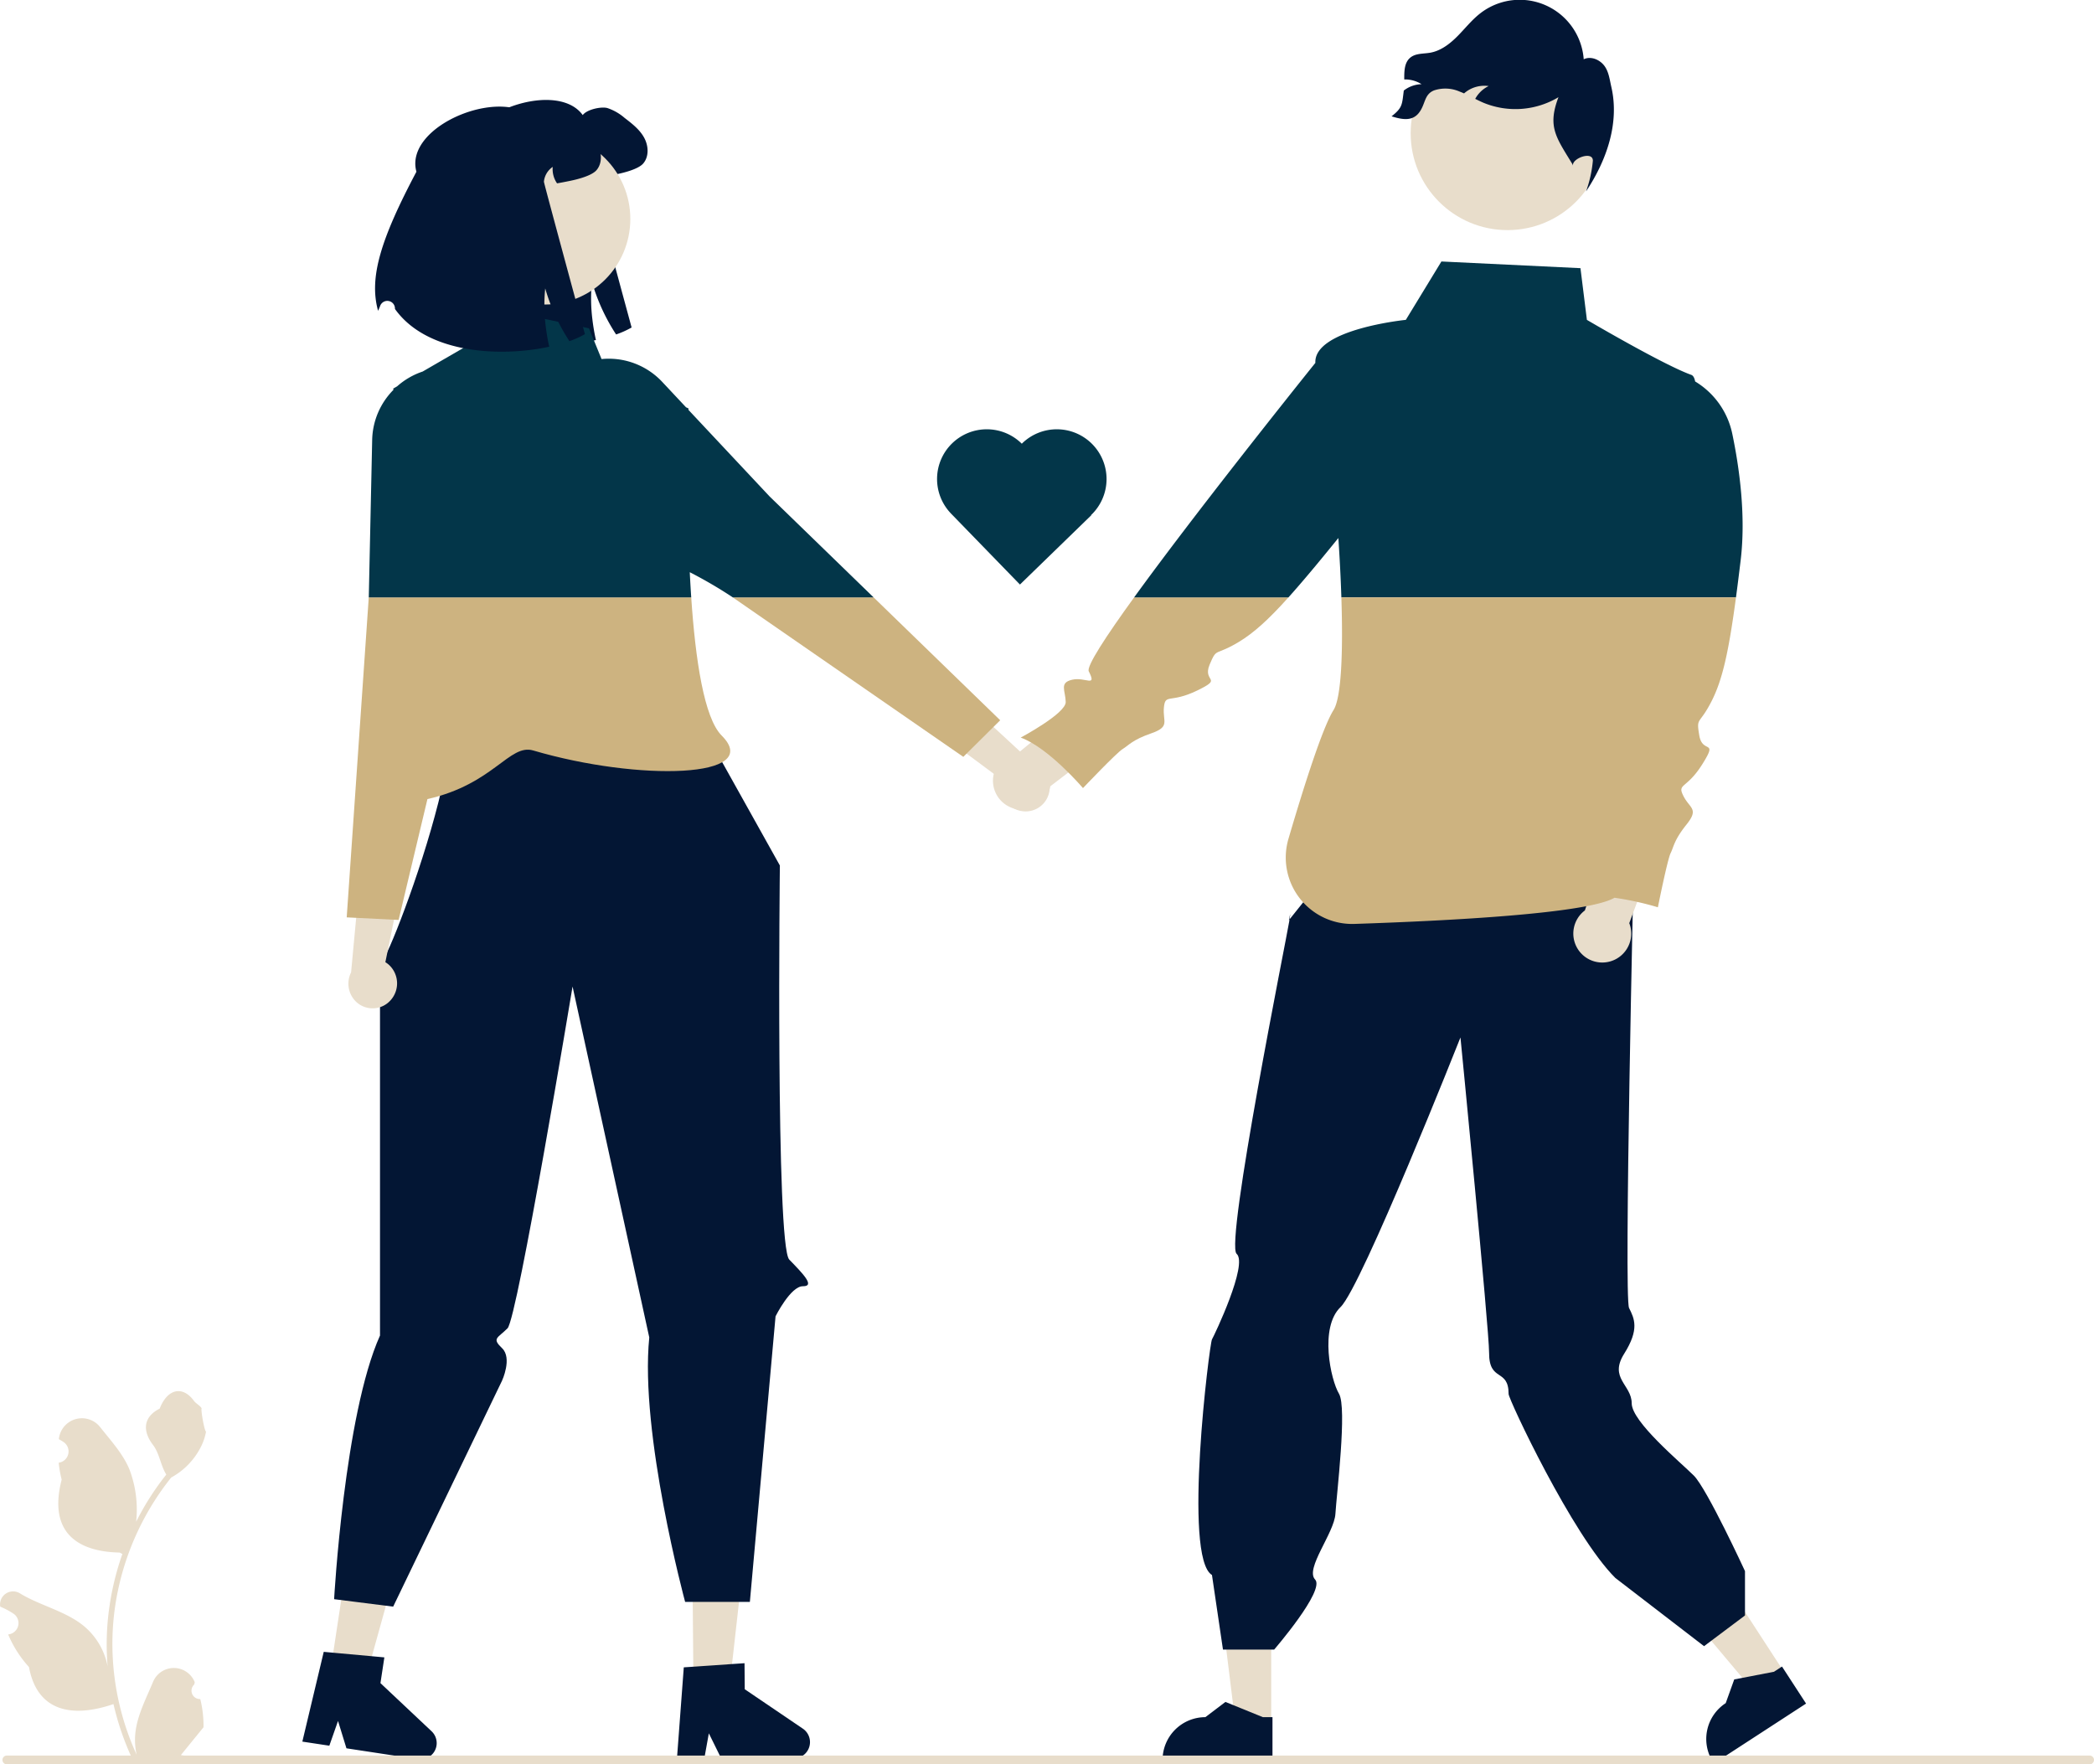 <svg xmlns="http://www.w3.org/2000/svg" xmlns:xlink="http://www.w3.org/1999/xlink" data-name="Layer 1" width="567.338" height="478.016" viewBox="0 0 567.338 478.016"><path d="M441.806,255.712c-3.529-12.867,24.936-23.901,32.41-13.539,1.039-1.473,4.881-2.368,6.643-1.916a13.744,13.744,0,0,1,4.691,2.675c1.988,1.527,4.049,3.109,5.269,5.305,1.229,2.187,1.419,5.17-.235,7.068-1.311,1.509-5.179,2.485-7.149,2.883-1.374.28-2.531.506-3.525.669a6.739,6.739,0,0,1-1.175-4.456,5.47,5.47,0,0,0-2.386,4.013c-.027.334,11.108,41.304,11.108,41.304a24.287,24.287,0,0,1-4.203,1.889,52.848,52.848,0,0,1-6.553-14.28,45.762,45.762,0,0,0,.127,10.168,55.948,55.948,0,0,0,.958,5.631c-13.232,2.856-33.133,1.916-41.792-10.231l-.004-.151a2.067,2.067,0,0,0-3.993-.721c-.21.536-.403 1-.576,1.369C428.9,284.371,432.163,273.932,441.806,255.712Z" transform="translate(-316.331 -210.992)" fill="#031634"/><polygon points="187.875 456.283 197.734 456.2 202.098 417.287 187.548 417.41 187.875 456.283" fill="#E8DDCB"/><path d="M533.853,679.343,518.108,668.663l-.059-7.055-3.386.227-10.496.724-2.573.171-1.868,24.935,7.396-.067,1.26-6.991,3.431,6.956,19.601-.164a4.408,4.408,0,0,0,2.439-8.055Z" transform="translate(-316.331 -210.992)" fill="#031634"/><polygon points="89.571 452.439 99.318 453.92 109.798 416.192 95.412 414.006 89.571 452.439" fill="#E8DDCB"/><path d="M433.261,680.048l-13.853-13.042,1.06-6.975-3.379-.313-10.477-.95-2.568-.239-5.798,24.323,7.313,1.107,2.353-6.703,2.285,7.412,19.379,2.947a4.408,4.408,0,0,0,3.685-7.566Z" transform="translate(-316.331 -210.992)" fill="#031634"/><path d="M499.672,395.413l27.953,50.064s-1.166,102.965,2.549,106.784,7.078,7.244,3.715,7.213-7.434,8.153-7.434,8.153l-6.957,77.364h-17.543s-12.344-45.623-9.713-71.64l-20.782-95.077S456.528,568.188,453.837,570.879s-4.314,2.672-1.484,5.372,0,8.808,0,8.808l-29.498,61.221-16-2.018s2.774-49.979,12.433-71.435V471.432c-.728,8.693,33.303-79.296,12.493-72.691C438.365,396.651,499.672,395.413,499.672,395.413Z" transform="translate(-316.331 -210.992)" fill="#031634"/><path d="M422.318,481.805a6.821,6.821,0,0,0-.702-9.488,6.544,6.544,0,0,0-.876-.634l4.751-23.317-10.984-6.574-3.055,32.646a6.802,6.802,0,0,0,1.568,8.155,6.51,6.51,0,0,0,9.183-.651Q422.262,481.874,422.318,481.805Z" transform="translate(-316.331 -210.992)" fill="#E8DDCB"/><path d="M593.233,430.754a6.821,6.821,0,0,1-5.816-7.529,6.543,6.543,0,0,1,.228-1.057l-19.113-14.177,3.782-12.229,24.082,22.251a6.802,6.802,0,0,1,4.281,7.116,6.51,6.51,0,0,1-7.268,5.651Q593.321,430.767,593.233,430.754Z" transform="translate(-316.331 -210.992)" fill="#E8DDCB"/><circle cx="147.594" cy="59.322" r="23.183" fill="#E8DDCB"/><path d="M437.826,245.399" transform="translate(-316.331 -210.992)" fill="#031634"/><polygon points="483.533 453.271 475.415 458.549 451.193 429.75 463.174 421.96 483.533 453.271" fill="#E8DDCB"/><path d="M805.657,672.546,780.694,688.777l-.205-.316a11.59,11.59,0,0,1,3.398-16.034l.001-0,2.31-6.424,10.757-2.072,2.179-1.417Z" transform="translate(-316.331 -210.992)" fill="#031634"/><polygon points="344.417 467.102 334.734 467.101 330.128 429.753 344.419 429.754 344.417 467.102" fill="#E8DDCB"/><path d="M661.089,688.195l-29.776-.001v-.377a11.59,11.59,0,0,1,11.59-11.589h.001l5.439-4.126,10.148,4.127,2.599 0Z" transform="translate(-316.331 -210.992)" fill="#031634"/><path d="M760.974,447.632l-86.829,1.909-8.607,10.758s.744-3.793.082.373-17.414,87.23-14.247,90.016-6.004,22.02-6.678,23.193-7.933,59.07,0,63.831l2.98,20.209h13.866s13.891-16.075,11.095-18.989,5.2-12.604,5.505-17.8,3.225-28.764.963-32.542-5.319-17.96.418-23.458,32.498-73.057,32.498-73.057,7.776,79.202,7.758,85.421c-.024,8.088,5.287,4.085,5.287,11.185,0,1.434,17.294,38.303,28.916,49.827l24.035,18.488,11.093-8.32v-12.018s-10.28-22.298-13.866-25.884-16.827-14.563-16.827-19.584-6.233-6.77-2.041-13.426,2.758-9.525,1.324-12.394,1.286-120.415,1.286-120.415Z" transform="translate(-316.331 -210.992)" fill="#031634"/><circle cx="408.437" cy="36.107" r="26.238" fill="#E8DDCB"/><path d="M745.729,457.66l7.386-22.233,13.289,2.447-8.645,23.228a7.843,7.843,0,1,1-12.03-3.442Z" transform="translate(-316.331 -210.992)" fill="#E8DDCB"/><path d="M592.555,414.694l18.096-14.878,9.942,9.152L600.901,424.017a7.843,7.843,0,1,1-8.346-9.323Z" transform="translate(-316.331 -210.992)" fill="#E8DDCB"/><path d="M693.353,242.509c2.829.878,5.556,1.396,7.395-.924s1.359-4.973,4.095-6.092a9.679,9.679,0,0,1,6.989.324c.398.148.786.314,1.165.481.213-.185.425-.36.656-.527a8.337,8.337,0,0,1,6-1.461,8.18,8.18,0,0,0-3.633,3.467c.758.379,1.525.758,2.302,1.082a22.697,22.697,0,0,0,20.254-1.535c-3.032,7.987-.675,10.834,3.772,18.128l.176.425c-.444-1.913,5.371-4.123,5.371-1.35a33.125,33.125,0,0,1-1.849,8.32c5.704-8.588,9.069-18.636,6.859-28.278-.471-2.024-.684-4.197-1.969-5.842-1.285-1.636-3.651-2.598-5.519-1.673a17.396,17.396,0,0,0-27.992-12.48c-2.311,1.784-4.132,4.123-6.194,6.203s-4.502,3.975-7.386,4.493c-1.83.324-3.892.129-5.352,1.285-1.692,1.34-1.71,3.698-1.701,5.963a8.327,8.327,0,0,1,4.687,1.285,8.148,8.148,0,0,0-4.733,1.664.508.508,0,0,0-.074.055C696.172,239.328,696.375,240.133,693.353,242.509Z" transform="translate(-316.331 -210.992)" fill="#031634"/><path d="M370.59,671.321a2.269,2.269,0,0,1-1.645-3.933l.155-.618q-.031-.074-.062-.148a6.094,6.094,0,0,0-11.241.042c-1.839,4.428-4.179,8.864-4.756,13.546a18.029,18.029,0,0,0,.316,6.2,72.281,72.281,0,0,1-6.575-30.021,69.764,69.764,0,0,1,.433-7.783q.358-3.178.995-6.31a73.119,73.119,0,0,1,14.5-30.99,19.459,19.459,0,0,0,8.093-8.397,14.843,14.843,0,0,0,1.35-4.056c-.394.052-1.486-5.949-1.188-6.317-.549-.833-1.532-1.247-2.131-2.06-2.982-4.043-7.091-3.337-9.236,2.157-4.582,2.313-4.627,6.148-1.815,9.837,1.789,2.347,2.035,5.522,3.604,8.035-.162.207-.329.407-.491.614a73.591,73.591,0,0,0-7.681,12.169,30.592,30.592,0,0,0-1.826-14.21c-1.748-4.217-5.025-7.769-7.91-11.415a6.279,6.279,0,0,0-11.184,3.083q-.009.081-.017.161.643.363,1.259.77a3.078,3.078,0,0,1-1.241,5.602l-.063.01a30.626,30.626,0,0,0,.807,4.579c-3.702,14.316,4.29,19.53,15.701,19.764.252.129.497.258.749.381a75.115,75.115,0,0,0-4.043,19.028,71.243,71.243,0,0,0,.052,11.503l-.019-.136a18.826,18.826,0,0,0-6.427-10.87c-4.946-4.063-11.933-5.559-17.268-8.824a3.533,3.533,0,0,0-5.411,3.437l.022.143a20.677,20.677,0,0,1,2.319,1.117q.643.363,1.259.77a3.078,3.078,0,0,1-1.241,5.602l-.063.01c-.045.006-.084.013-.129.019a30.654,30.654,0,0,0,5.639,8.829c2.315,12.497,12.256,13.683,22.89,10.044h.006a75.093,75.093,0,0,0,5.044,14.726h18.02c.065-.2.123-.407.181-.607a20.474,20.474,0,0,1-4.986-.297c1.337-1.641,2.674-3.294,4.011-4.935a1.121,1.121,0,0,0,.084-.097c.678-.84,1.363-1.673,2.041-2.512l0-.001a29.99,29.99,0,0,0-.879-7.64Z" transform="translate(-316.331 -210.992)" fill="#E8DDCB"/><path d="M316.999,687.818a1.186,1.186,0,0,0,1.19,1.19h564.29a1.19,1.19,0,1,0,0-2.38h-564.29A1.187,1.187,0,0,0,316.999,687.818Z" transform="translate(-316.331 -210.992)" fill="#E8DDCB"/><path d="M503.213,366.022c.111,2.279.242,4.56.394,6.82h11.261l-.161-.111A121.192,121.192,0,0,0,503.213,366.022Z" transform="translate(-316.331 -210.992)" fill="none"/><path d="M410.267,459.537l14.065.698,7.806-32.744c17.946-4.035,22.203-15.069,28.655-13.17,28.622,8.426,62.638,7.533,51.062-4.042-4.746-4.746-7.11-20.5-8.248-37.437h-87.366Z" transform="translate(-316.331 -210.992)" fill="#CDB380"/><polygon points="198.537 161.851 260.993 205.057 270.992 195.141 236.689 161.851 198.537 161.851" fill="#CDB380"/><path d="M524.86,345.514,502.855,322.038c.007-.246.012-.386.012-.386l-.671-.317-6.401-6.829a19.867,19.867,0,0,0-14.211-6.326,20.389,20.389,0,0,0-2.273.092l-3.397-8.322-28.416-6.028-5.642,11.357-11.017,6.378a19.901,19.901,0,0,0-6.907,3.999l-1.076.623.08.327a19.838,19.838,0,0,0-5.77,13.604l-.914,42.49-.01.142h87.366c-.152-2.26-.283-4.541-.394-6.82a121.192,121.192,0,0,1,11.495,6.709l.161.111h38.152Z" transform="translate(-316.331 -210.992)" fill="#033649"/><path d="M611.318,392.877c2.271,4.488-.919,1.46-4.488,2.271-3.569.811-1.839,2.92-1.758,6.029s-12.194,9.652-12.194,9.652c7.489,2.677,16.87,13.681,16.87,13.681s9.085-9.571,10.734-10.571c1.649-1,2.569-2.46,7.787-4.272,5.218-1.811,3.028-3.19,3.407-7.029.379-3.839,1.649-1,8.976-4.542s1.379-2.19,3.407-7.029c2.028-4.84,1.379-2.19,7.976-6.191,3.965-2.405,7.904-5.937,13.384-12.033H623.607C615.895,383.496,610.644,391.544,611.318,392.877Z" transform="translate(-316.331 -210.992)" fill="#CDB380"/><path d="M787.938,362.778c1.465-12.211-.388-25.251-2.272-34.267a21.716,21.716,0,0,0-10.058-14.167c-.191-.979-.531-1.606-1.052-1.791-7.458-2.651-28.277-14.899-28.277-14.899l-1.745-14.006L706.86,281.837l-9.64,15.816s-24.972,2.51-24.509,11.652c-6.048,7.543-32.968,41.249-49.104,63.538h41.813c3.637-4.046,7.953-9.219,13.41-15.949.037-.046.072-.093.109-.139.367,5.456.649,10.914.817,16.088H786.67C787.076,369.808,787.494,366.474,787.938,362.778Z" transform="translate(-316.331 -210.992)" fill="#033649"/><path d="M786.67,372.843H679.756c.477,14.703.022,27.101-2.118,30.515-3.004,4.792-8.089,20.829-12.222,34.91a17.995,17.995,0,0,0,17.859,23.046c25.642-.845,63.164-2.802,70.477-7.093a81.014,81.014,0,0,1,11.758,2.584s2.588-12.94,3.45-14.665c.863-1.725.863-3.45,4.313-7.764,3.451-4.313.863-4.313-.863-7.764-1.725-3.45.863-1.725,5.176-8.626,4.313-6.901,0-2.588-.863-7.764-.863-5.176,0-2.588,3.451-9.489C783.033,395.016,784.708,387.513,786.67,372.843Z" transform="translate(-316.331 -210.992)" fill="#CDB380"/><path d="M429.153,257.519c-3.529-12.867,24.936-23.901,32.41-13.539,1.039-1.473,4.881-2.368,6.643-1.916a13.744,13.744,0,0,1,4.691,2.675c1.988,1.527,4.049,3.109,5.269,5.305,1.229,2.187,1.419,5.17-.235,7.068-1.311,1.509-5.179,2.485-7.149,2.883-1.374.28-2.531.506-3.525.669a6.739,6.739,0,0,1-1.175-4.456,5.47,5.47,0,0,0-2.386,4.013c-.027.334,11.108,41.304,11.108,41.304a24.287,24.287,0,0,1-4.203,1.889,52.848,52.848,0,0,1-6.553-14.28,45.762,45.762,0,0,0,.127,10.168,55.95,55.95,0,0,0,.958,5.631c-13.232,2.856-33.133,1.916-41.792-10.231l-.004-.151a2.067,2.067,0,0,0-3.993-.721c-.21.536-.403 1-.576,1.369C416.247,286.179,419.51,275.74,429.153,257.519Z" transform="translate(-316.331 -210.992)" fill="#031634"/><path d="M593.272,331.109l0,0c-.034.033-.065.067-.098.1a13.472,13.472,0,0,0-18.874-.102l0,0a13.472,13.472,0,0,0-.401,18.921l-.003.003.126.13,0,0,18.649,19.202L612.003,350.587l-.054-.055c.032-.031.066-.06.099-.091l0,0a13.474,13.474,0,0,0,.278-19.054l0,0A13.474,13.474,0,0,0,593.272,331.109Z" transform="translate(-316.331 -210.992)" fill="#033649"/></svg>